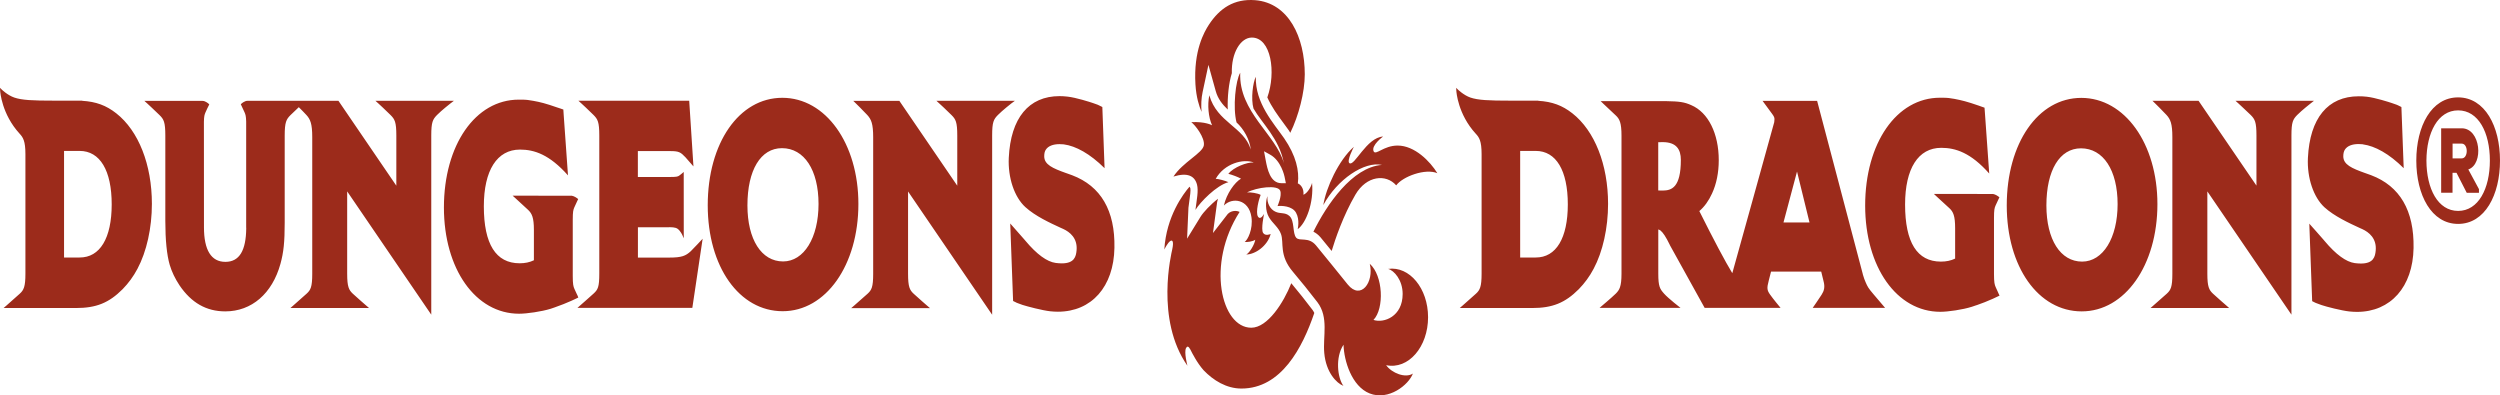 <svg width="215" height="34" viewBox="0 0 215 34" fill="none" xmlns="http://www.w3.org/2000/svg">
<path d="M215 13.808C215 16.762 213.705 19.256 211.398 19.256C209.097 19.256 207.802 16.762 207.802 13.808C207.802 10.861 209.097 8.375 211.398 8.375C213.705 8.382 215 10.861 215 13.808ZM211.398 18.139C213.141 18.139 214.129 16.229 214.129 13.808C214.129 11.394 213.146 9.492 211.398 9.492C209.665 9.492 208.683 11.401 208.673 13.808C208.678 16.236 209.66 18.139 211.398 18.139ZM212.275 14.572C213.623 14.118 213.344 11.034 211.707 11.034H209.94V16.575H210.917V14.86H211.259L212.14 16.582H213.19V16.265L212.275 14.572ZM211.707 12.352C212.284 12.352 212.284 13.621 211.707 13.621H210.922V12.352H211.707ZM122.814 27.283C122.814 29.827 121.124 31.808 119.207 31.405C119.694 32.089 120.878 32.55 121.509 32.125C121.148 33.098 119.419 34.482 117.782 33.833C116.251 33.221 115.582 31.037 115.543 29.646C114.821 30.727 115.018 32.493 115.534 33.184C114.937 32.954 114.036 32.024 113.887 30.36C113.757 28.933 114.291 27.297 113.295 25.986C112.698 25.2 111.792 24.084 111.205 23.392C109.972 21.951 110.44 20.891 110.165 20.128C109.953 19.537 109.438 19.212 109.125 18.672C108.812 18.131 108.827 17.332 109 16.87C108.947 17.512 109.255 17.995 109.664 18.196C110.117 18.42 110.502 18.232 110.887 18.571C111.354 18.975 111.138 20.063 111.475 20.445C111.778 20.783 112.534 20.329 113.179 21.108C113.829 21.886 115.278 23.694 115.904 24.465C117.026 25.849 118.187 24.271 117.801 22.686C118.943 23.694 119.068 26.526 118.119 27.514C119.015 27.816 120.628 27.218 120.628 25.28C120.628 24.091 119.896 23.255 119.376 23.125C121.21 22.866 122.814 24.797 122.814 27.283ZM103.53 12.504C103.641 11.848 102.769 10.724 102.447 10.508C103.641 10.436 104.238 10.774 104.238 10.774C103.925 10.082 103.824 9.03 104.002 8.195C104.657 10.537 106.987 10.911 107.565 12.857C107.483 12.014 106.954 11.077 106.342 10.529C106.01 9.254 106.26 6.905 106.66 6.256C106.52 9.636 109.741 11.567 110.411 14.024C110.016 11.92 108.518 10.594 107.801 9.333C107.565 8.497 107.748 7.085 108.003 6.602C107.926 8.865 109.558 10.63 110.435 11.891C111.46 13.383 111.754 14.694 111.614 15.775C111.841 15.862 112.149 16.193 112.096 16.748C112.423 16.633 112.76 16.071 112.837 15.725C112.996 17.404 112.337 19.183 111.6 19.71C111.6 19.71 111.802 18.91 111.46 18.297C111.128 17.692 110.184 17.685 109.867 17.721C109.867 17.721 110.261 16.849 110.102 16.409C109.91 15.869 108.066 16.107 107.238 16.553C107.517 16.51 108.186 16.618 108.417 16.762C108.287 17.051 107.95 18.268 108.191 18.636C108.417 18.967 108.711 18.391 108.711 18.391C108.711 18.391 108.422 19.724 108.629 20.034C108.836 20.337 109.279 20.12 109.279 20.12C109.005 21.165 107.931 21.886 107.18 21.886C107.449 21.756 107.888 21.043 107.955 20.617C107.758 20.762 107.247 20.848 107.045 20.798C107.291 20.654 107.777 19.71 107.623 18.665C107.401 17.13 105.971 16.935 105.254 17.677C105.485 16.647 106.183 15.681 106.727 15.364C106.409 15.199 106.034 15.055 105.634 14.947C106.092 14.384 107.242 13.931 107.825 13.974C106.934 13.628 105.297 14.053 104.551 15.379C104.787 15.379 105.408 15.552 105.644 15.667C104.613 15.948 103.217 17.375 102.808 18.052C102.919 17.166 103.082 16.409 102.943 15.876C102.745 15.127 102.134 14.81 100.916 15.184C101.734 13.938 103.415 13.174 103.53 12.504ZM110.584 15.754L110.473 15.206C110.464 15.148 110.179 13.815 109.226 13.296L108.706 13.008L108.855 13.808C108.985 14.492 109.226 15.754 110.199 15.754H110.584ZM73.822 17.541C73.822 22.801 71.025 26.764 67.312 26.764C63.576 26.764 60.865 22.938 60.865 17.656C60.865 12.295 63.562 8.411 67.279 8.411C71.005 8.411 73.822 12.338 73.822 17.541ZM70.394 17.541C70.394 14.622 69.161 12.742 67.25 12.742C65.415 12.742 64.279 14.629 64.279 17.663C64.279 20.596 65.483 22.484 67.346 22.484C69.137 22.484 70.394 20.452 70.394 17.541ZM13.063 17.533C13.063 19.602 12.61 21.641 11.821 23.118C11.474 23.774 11.045 24.357 10.545 24.869C9.365 26.051 8.277 26.49 6.529 26.49H0.308L0.573 26.26C0.573 26.253 1.343 25.582 1.7 25.258C2.046 24.948 2.186 24.646 2.186 23.543V13.253C2.186 12.122 1.979 11.812 1.685 11.495C0.149 9.816 0.019 7.892 0.014 7.813L0 7.553L0.144 7.697C0.149 7.705 0.66 8.195 1.228 8.389C1.883 8.613 2.783 8.656 4.675 8.656H7.068V8.67C8.262 8.742 9.134 9.067 9.996 9.744C11.917 11.25 13.063 14.161 13.063 17.533ZM9.606 17.577C9.606 14.658 8.599 12.979 6.847 12.979H5.508V22.145H6.847C8.599 22.152 9.606 20.481 9.606 17.577ZM92.201 15.069L91.719 14.896L91.676 14.882C90.544 14.478 89.803 14.161 89.803 13.441C89.803 13.195 89.846 13.001 89.947 12.864C90.145 12.561 90.564 12.396 91.117 12.396C91.209 12.396 91.305 12.403 91.401 12.41H91.435C91.454 12.41 91.474 12.417 91.493 12.417C92.518 12.554 93.737 13.217 94.993 14.464L94.801 9.203L94.57 9.088L94.526 9.067C94.507 9.052 94.377 8.987 93.982 8.858C93.746 8.778 92.538 8.389 91.811 8.31C91.575 8.281 91.344 8.267 91.122 8.267C88.474 8.267 86.919 10.147 86.755 13.57C86.673 15.278 87.232 16.95 88.185 17.814C89.032 18.585 90.299 19.169 91.223 19.594L91.435 19.688C92.013 19.955 92.677 20.488 92.586 21.525C92.538 22.066 92.398 22.65 91.31 22.65C91.151 22.65 90.978 22.635 90.79 22.613C90.039 22.513 89.162 21.871 88.19 20.711C88.151 20.661 88.118 20.625 88.098 20.603L87.496 19.919L86.88 19.22L87.126 25.885L87.362 26L87.4 26.022C87.41 26.022 87.535 26.087 87.939 26.224C88.339 26.353 89.654 26.699 90.323 26.771C90.54 26.793 90.761 26.807 90.978 26.807C93.876 26.807 95.783 24.653 95.841 21.317C95.903 18.11 94.675 16.006 92.201 15.069ZM57.562 22.152H54.861V19.544H57.389C57.721 19.537 58.077 19.529 58.28 19.681C58.516 19.854 58.684 20.214 58.684 20.221L58.804 20.495L58.8 14.788L58.699 14.874C58.694 14.874 58.535 15.026 58.4 15.112C58.28 15.184 58.198 15.22 57.654 15.22H54.856V12.994H57.658C58.376 12.994 58.535 13.087 58.944 13.52L59.637 14.312L59.272 8.663H49.743L49.998 8.894C50.003 8.901 50.653 9.492 51.043 9.888C51.404 10.248 51.539 10.493 51.539 11.646V23.529C51.539 24.696 51.418 24.905 51.052 25.244C50.687 25.582 49.935 26.231 49.931 26.238L49.661 26.476H59.541L60.427 20.531C60.427 20.531 59.633 21.389 59.406 21.605C58.968 22.008 58.626 22.152 57.562 22.152ZM39.034 8.67H32.289L32.544 8.901C32.549 8.908 33.199 9.499 33.589 9.895C33.95 10.255 34.085 10.493 34.085 11.653V15.97L29.106 8.67H21.277C21.046 8.67 20.796 8.886 20.786 8.894L20.709 8.966L20.762 9.081C20.762 9.081 20.935 9.434 21.036 9.672C21.113 9.852 21.157 9.974 21.171 10.457V19.558L21.176 19.63C21.157 21.547 20.588 22.52 19.385 22.52C18.162 22.52 17.541 21.511 17.541 19.544L17.536 10.464C17.546 9.989 17.589 9.866 17.666 9.679C17.767 9.441 17.94 9.088 17.945 9.088L17.998 8.973L17.916 8.901C17.907 8.894 17.656 8.677 17.425 8.677H12.418L12.673 8.908C12.678 8.915 13.323 9.506 13.723 9.902C14.084 10.255 14.218 10.501 14.218 11.661V19.011C14.218 20.632 14.348 21.929 14.594 22.772C14.772 23.37 15.047 23.947 15.437 24.538C16.457 26.044 17.748 26.779 19.375 26.779C21.638 26.779 23.41 25.251 24.118 22.693C24.392 21.698 24.484 20.812 24.484 19.155V11.661C24.484 10.501 24.623 10.263 24.98 9.902C25.196 9.693 25.48 9.427 25.697 9.218C25.899 9.42 26.159 9.679 26.342 9.881C26.689 10.255 26.853 10.637 26.853 11.797V23.543C26.853 24.696 26.713 24.941 26.366 25.258C25.986 25.604 25.245 26.245 25.245 26.253L24.975 26.49H31.74L31.465 26.253C31.456 26.245 30.705 25.597 30.343 25.258C30.006 24.941 29.857 24.674 29.857 23.543V16.46L37.089 27.06V11.646C37.089 10.501 37.219 10.263 37.585 9.888C37.985 9.484 38.721 8.908 38.731 8.901L39.034 8.67ZM87.28 8.67H80.534L80.784 8.901C80.794 8.908 81.439 9.499 81.829 9.895C82.191 10.255 82.325 10.493 82.325 11.653V15.97L77.347 8.677H73.384L73.62 8.908C73.625 8.915 74.231 9.506 74.583 9.888C74.93 10.263 75.093 10.645 75.093 11.805V23.55C75.093 24.703 74.954 24.948 74.607 25.265C74.227 25.611 73.49 26.253 73.48 26.26L73.206 26.497H79.976L79.701 26.26C79.692 26.253 78.945 25.604 78.579 25.265C78.237 24.948 78.093 24.682 78.093 23.55V16.467L85.325 27.067V11.646C85.325 10.501 85.45 10.263 85.821 9.888C86.221 9.484 86.957 8.908 86.967 8.901L87.28 8.67ZM49.68 25.445C49.68 25.438 49.502 25.085 49.401 24.847C49.309 24.638 49.257 24.458 49.257 23.723V18.917C49.257 18.189 49.3 18.052 49.391 17.836C49.492 17.598 49.666 17.245 49.666 17.238L49.724 17.123L49.637 17.051C49.627 17.043 49.406 16.87 49.155 16.827V16.834C49.088 16.827 44.085 16.827 44.085 16.827L44.34 17.058C44.34 17.058 45.087 17.742 45.419 18.052C45.746 18.362 45.915 18.715 45.915 19.767V22.383C45.539 22.563 45.149 22.642 44.687 22.642C42.646 22.642 41.61 20.992 41.61 17.742C41.61 14.644 42.747 12.864 44.721 12.864C45.958 12.864 47.258 13.296 48.847 15.083L48.838 14.954L48.472 9.802L48.448 9.42L48.197 9.333L47.956 9.254C46.897 8.886 46.483 8.785 45.852 8.67C45.482 8.605 45.279 8.569 44.812 8.569H44.61C40.883 8.569 38.177 12.475 38.177 17.843C38.177 23.132 40.898 26.98 44.644 26.98C45.299 26.98 46.56 26.8 47.355 26.555C47.504 26.505 47.59 26.476 47.711 26.433C47.735 26.418 47.764 26.411 47.788 26.404C48.236 26.245 48.693 26.072 49.151 25.863L49.733 25.59L49.68 25.445ZM138.294 17.533C138.294 19.602 137.841 21.641 137.051 23.118C136.705 23.774 136.276 24.357 135.776 24.869C134.596 26.051 133.508 26.49 131.76 26.49H125.539L125.804 26.26C125.804 26.253 126.574 25.582 126.931 25.258C127.277 24.948 127.417 24.646 127.417 23.543V13.253C127.417 12.122 127.21 11.812 126.911 11.495C125.375 9.816 125.25 7.892 125.245 7.813L125.231 7.553L125.375 7.697C125.38 7.705 125.891 8.195 126.454 8.389C127.109 8.613 128.009 8.656 129.901 8.656H132.294V8.67C133.488 8.742 134.36 9.067 135.222 9.744C137.143 11.25 138.294 14.161 138.294 17.533ZM134.832 17.577C134.832 14.658 133.826 12.979 132.073 12.979H130.734V22.145H132.073C133.826 22.152 134.832 20.481 134.832 17.577ZM203.921 15.069L203.439 14.896L203.396 14.882C202.265 14.478 201.523 14.161 201.523 13.441C201.523 13.195 201.571 13.001 201.668 12.857C201.87 12.554 202.279 12.388 202.838 12.388C202.929 12.388 203.025 12.396 203.122 12.403H203.16C203.179 12.41 203.199 12.41 203.218 12.417C204.243 12.554 205.466 13.217 206.718 14.464L206.521 9.203L206.29 9.088L206.247 9.067C206.227 9.059 206.097 8.987 205.707 8.865C205.471 8.785 204.263 8.396 203.536 8.317C203.3 8.288 203.069 8.281 202.847 8.281C200.194 8.281 198.644 10.162 198.48 13.585C198.398 15.292 198.962 16.964 199.905 17.829C200.753 18.6 202.019 19.183 202.943 19.609L203.155 19.702C203.733 19.969 204.402 20.502 204.311 21.54C204.263 22.08 204.123 22.664 203.035 22.664C202.876 22.664 202.708 22.65 202.515 22.628C201.764 22.527 200.887 21.886 199.915 20.726C199.876 20.675 199.843 20.639 199.823 20.617L199.222 19.933L198.6 19.234L198.846 25.899L199.077 26.015L199.12 26.036C199.13 26.036 199.26 26.101 199.66 26.238C200.059 26.375 201.374 26.714 202.048 26.786C202.265 26.807 202.486 26.822 202.703 26.822C205.596 26.822 207.508 24.667 207.566 21.331C207.624 18.11 206.391 16.006 203.921 15.069ZM185.538 17.555C185.538 22.815 182.74 26.779 179.028 26.779C175.291 26.779 172.581 22.945 172.581 17.67C172.581 12.309 175.277 8.418 178.994 8.418C182.726 8.425 185.538 12.352 185.538 17.555ZM182.114 17.555C182.114 14.637 180.882 12.756 178.965 12.756C177.131 12.756 175.99 14.637 175.99 17.67C175.99 20.603 177.198 22.498 179.062 22.498C180.857 22.498 182.114 20.466 182.114 17.555ZM161.112 25.294L162.118 26.476H155.892C155.892 26.476 156.422 25.719 156.658 25.345C156.865 25.02 156.971 24.696 156.817 24.148C156.783 24.012 156.711 23.723 156.624 23.356H152.31C152.223 23.709 152.151 23.997 152.108 24.148C151.934 24.79 151.973 24.97 152.214 25.316C152.478 25.698 153.128 26.476 153.128 26.476H146.599L143.605 21.072L143.6 21.057L143.595 21.043C143.268 20.372 143.022 19.998 142.796 19.818C142.737 19.78 142.675 19.751 142.613 19.731V23.529C142.613 24.646 142.752 24.847 143.109 25.251C143.47 25.662 144.524 26.476 144.524 26.476H137.562C137.562 26.476 138.626 25.582 138.958 25.251C139.266 24.941 139.449 24.667 139.449 23.536V11.675C139.449 10.572 139.29 10.234 138.953 9.924C138.607 9.6 137.904 8.937 137.904 8.937L137.658 8.699H143.325C144.413 8.721 144.847 8.771 145.453 9.045C146.912 9.672 147.813 11.488 147.813 13.779C147.813 14.846 147.611 15.833 147.235 16.64C146.951 17.267 146.575 17.786 146.142 18.153C147.389 20.646 148.371 22.498 148.978 23.493C149.017 23.385 152.584 10.508 152.584 10.508C152.594 10.414 152.604 10.335 152.604 10.263C152.604 10.169 152.604 10.061 152.425 9.823L151.583 8.677H156.273C156.273 8.677 160.177 23.5 160.206 23.593H160.202C160.312 23.961 160.341 24.033 160.452 24.293C160.611 24.653 160.669 24.775 161.112 25.294ZM144.553 13.75C144.553 12.835 144.158 12.23 143.008 12.223L142.608 12.23V16.381C142.776 16.388 142.94 16.388 143.003 16.388C143.759 16.381 144.553 16.128 144.553 13.75ZM155.618 19.133L154.544 14.752L153.379 19.133H155.618ZM199 8.67H192.254L192.51 8.901C192.514 8.908 193.16 9.499 193.559 9.888C193.92 10.248 194.055 10.493 194.055 11.646V15.963L189.077 8.67H185.114L185.35 8.901C185.355 8.908 185.961 9.499 186.313 9.881C186.659 10.255 186.823 10.637 186.823 11.797V23.543C186.823 24.696 186.684 24.941 186.342 25.258C185.961 25.604 185.22 26.245 185.215 26.253L184.945 26.49H191.71L191.441 26.253C191.431 26.245 190.68 25.597 190.319 25.258C189.982 24.941 189.832 24.674 189.832 23.543V16.46L197.064 27.06V11.646C197.064 10.501 197.194 10.263 197.56 9.888C197.96 9.484 198.697 8.908 198.706 8.901L199 8.67ZM171.627 24.689C171.536 24.48 171.483 24.293 171.483 23.565V18.758C171.483 18.031 171.526 17.894 171.618 17.677C171.719 17.44 171.892 17.087 171.892 17.087L171.95 16.971L171.863 16.899C171.854 16.892 171.632 16.719 171.382 16.676V16.683C171.314 16.676 166.312 16.676 166.312 16.676L166.567 16.914C166.567 16.914 167.313 17.591 167.65 17.908C167.978 18.211 168.141 18.564 168.141 19.623V22.239C167.766 22.419 167.376 22.498 166.914 22.498C164.872 22.498 163.837 20.848 163.837 17.591C163.837 14.492 164.968 12.713 166.947 12.713C168.185 12.713 169.49 13.138 171.074 14.925L171.064 14.795L170.698 9.643L170.669 9.261L170.424 9.175L170.183 9.088C169.124 8.721 168.709 8.627 168.079 8.504C167.708 8.44 167.506 8.404 167.039 8.404H166.837C163.11 8.404 160.404 12.302 160.404 17.677C160.404 22.967 163.124 26.815 166.87 26.815C167.525 26.815 168.787 26.634 169.581 26.382C169.73 26.332 169.817 26.303 169.937 26.26L170.014 26.238C170.462 26.08 170.92 25.907 171.377 25.698L171.96 25.424L171.892 25.28C171.902 25.28 171.728 24.927 171.627 24.689ZM118.851 14.183C116.285 14.37 114.089 17.62 112.953 19.926C113.155 20.027 113.362 20.171 113.564 20.409C113.8 20.697 114.152 21.122 114.523 21.583C114.826 20.574 115.514 18.542 116.564 16.741C117.522 15.098 119.198 14.939 120.074 15.941C120.637 15.177 122.588 14.457 123.613 14.896C122.992 13.88 121.663 12.518 120.195 12.518C118.986 12.518 118.302 13.404 118.129 13.008C117.907 12.496 118.947 11.74 118.947 11.74C117.517 11.826 116.482 14.341 116.049 14.031C115.789 13.844 116.434 12.626 116.434 12.626C115.129 13.765 114.031 16.164 113.805 17.634C114.999 15.429 117.334 13.851 118.851 14.183ZM111.051 24.357C110.391 26.029 109.014 28.184 107.608 28.184C105.023 28.184 103.723 22.714 106.607 18.225C106.443 18.146 106.284 18.139 106.231 18.139C105.986 18.139 105.75 18.232 105.591 18.398L104.315 20.041L104.676 17.368C104.7 17.274 104.719 17.188 104.748 17.094C104.108 17.584 103.487 18.254 103.246 18.643L102.09 20.524L102.206 17.865L102.283 17.281C102.341 16.87 102.413 16.352 102.37 16.186C102.353 16.135 102.328 16.091 102.298 16.056C101.763 16.676 100.304 18.6 100.131 21.461C100.131 21.461 100.415 20.863 100.66 20.718C100.824 20.625 100.964 20.747 100.81 21.461C100.752 21.742 99.332 27.477 102.119 31.455C102.119 31.455 101.811 30.288 101.999 29.935C102.09 29.762 102.206 29.747 102.37 30.057C102.485 30.295 102.61 30.526 102.745 30.749V30.756C102.976 31.152 103.227 31.52 103.506 31.837C104.339 32.709 105.471 33.415 106.761 33.415C110.194 33.415 112.014 29.899 113.03 26.915C112.982 26.829 112.948 26.742 112.885 26.663C112.375 25.979 111.624 25.042 111.051 24.357ZM103.333 9.621C103.285 9.045 103.309 8.454 103.424 7.921L103.925 5.579L104.556 7.842C104.739 8.497 105.124 8.98 105.586 9.42C105.548 8.332 105.678 7.121 105.938 6.292C105.885 4.541 106.694 3.23 107.661 3.23C109.318 3.23 109.761 6.227 108.99 8.375C109.347 9.182 109.891 9.924 110.372 10.572C110.545 10.803 110.704 11.027 110.849 11.228C110.892 11.3 110.916 11.358 110.964 11.423C111.682 9.967 112.211 7.928 112.211 6.393C112.211 3.208 110.83 0.254 107.95 0.016C106.125 -0.128 104.893 0.715 103.973 2.113C103.559 2.747 102.635 4.354 102.808 7.258C102.875 8.36 103.121 9.124 103.333 9.621Z" fill="#9C2B1B"/>
</svg>
